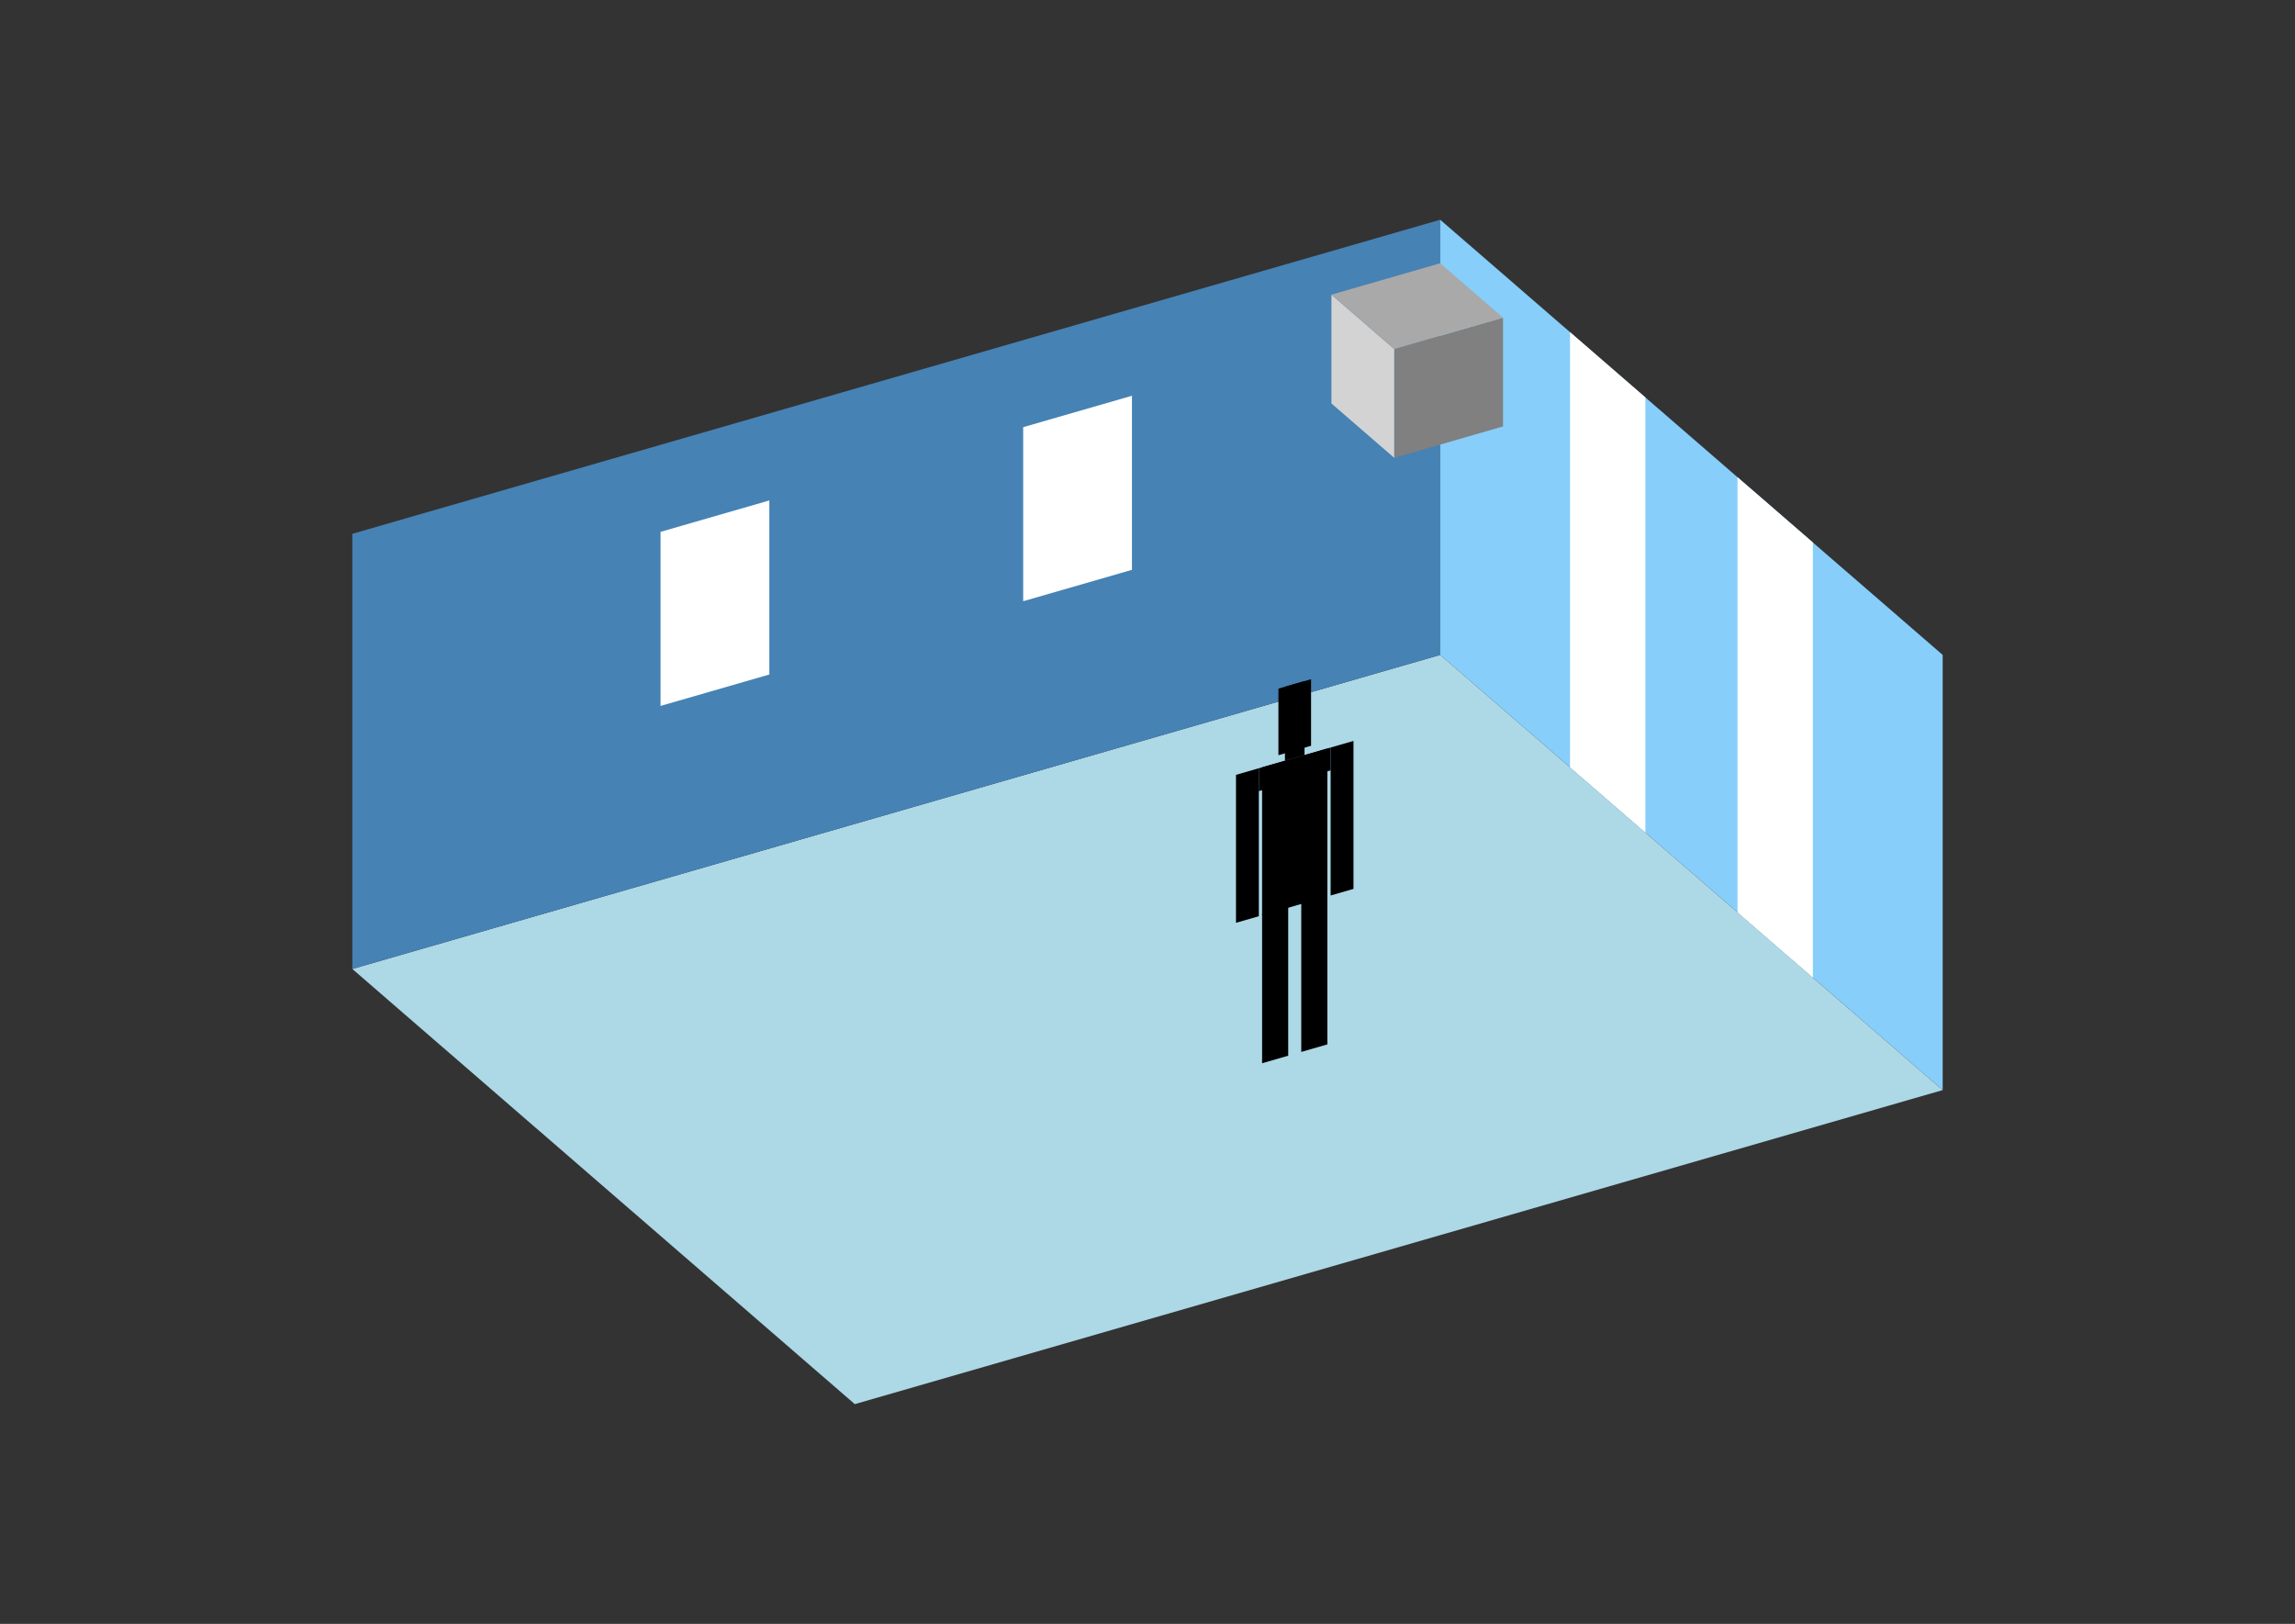 <?xml version="1.0" encoding="UTF-8"?>
<svg
  xmlns="http://www.w3.org/2000/svg"
  width="848"
  height="600"
  style="background-color:white"
>
  <rect width="100%" height="100%" fill="#333333" stroke="none"/>
  <polygon fill="lightblue" points="315.845,518.809 130.182,358.02 532.155,241.98 717.818,402.769" />
  <polygon fill="steelblue" points="130.182,358.02 130.182,197.231 532.155,81.191 532.155,241.98" />
  <polygon fill="lightskyblue" points="717.818,402.769 717.818,241.98 532.155,81.191 532.155,241.98" />
  <polygon fill="white" points="607.968,307.636 607.968,146.846 580.118,122.728 580.118,283.517" />
  <polygon fill="white" points="669.855,361.232 669.855,200.443 642.006,176.324 642.006,337.114" />
  <polygon fill="white" points="244.074,260.826 244.074,196.51 284.271,184.906 284.271,249.222" />
  <polygon fill="white" points="378.065,222.146 378.065,157.831 418.262,146.227 418.262,210.542" />
  <polygon fill="grey" points="515.166,169.17 515.166,128.972 555.363,117.368 555.363,157.566" />
  <polygon fill="lightgrey" points="515.166,169.17 515.166,128.972 491.958,108.874 491.958,149.071" />
  <polygon fill="darkgrey" points="515.166,128.972 491.958,108.874 532.155,97.27 555.363,117.368" />
  <polygon fill="hsl(288.0,50.0%,52.578%)" points="466.345,392.848 466.345,337.633 475.992,334.848 475.992,390.063" />
  <polygon fill="hsl(288.0,50.0%,52.578%)" points="490.463,385.886 490.463,330.671 480.816,333.455 480.816,388.671" />
  <polygon fill="hsl(288.0,50.0%,52.578%)" points="456.698,340.965 456.698,286.296 465.139,283.859 465.139,338.528" />
  <polygon fill="hsl(288.0,50.0%,52.578%)" points="491.669,330.869 491.669,276.201 500.111,273.764 500.111,328.432" />
  <polygon fill="hsl(288.0,50.0%,52.578%)" points="465.139,292.301 465.139,283.859 491.669,276.201 491.669,284.642" />
  <polygon fill="hsl(288.0,50.0%,52.578%)" points="466.345,338.18 466.345,283.511 490.463,276.549 490.463,331.217" />
  <polygon fill="hsl(288.0,50.0%,52.578%)" points="472.374,279.037 472.374,254.436 484.434,250.955 484.434,275.556" />
  <polygon fill="hsl(288.0,50.0%,52.578%)" points="474.786,281.074 474.786,253.74 482.022,251.651 482.022,278.986" />
</svg>
